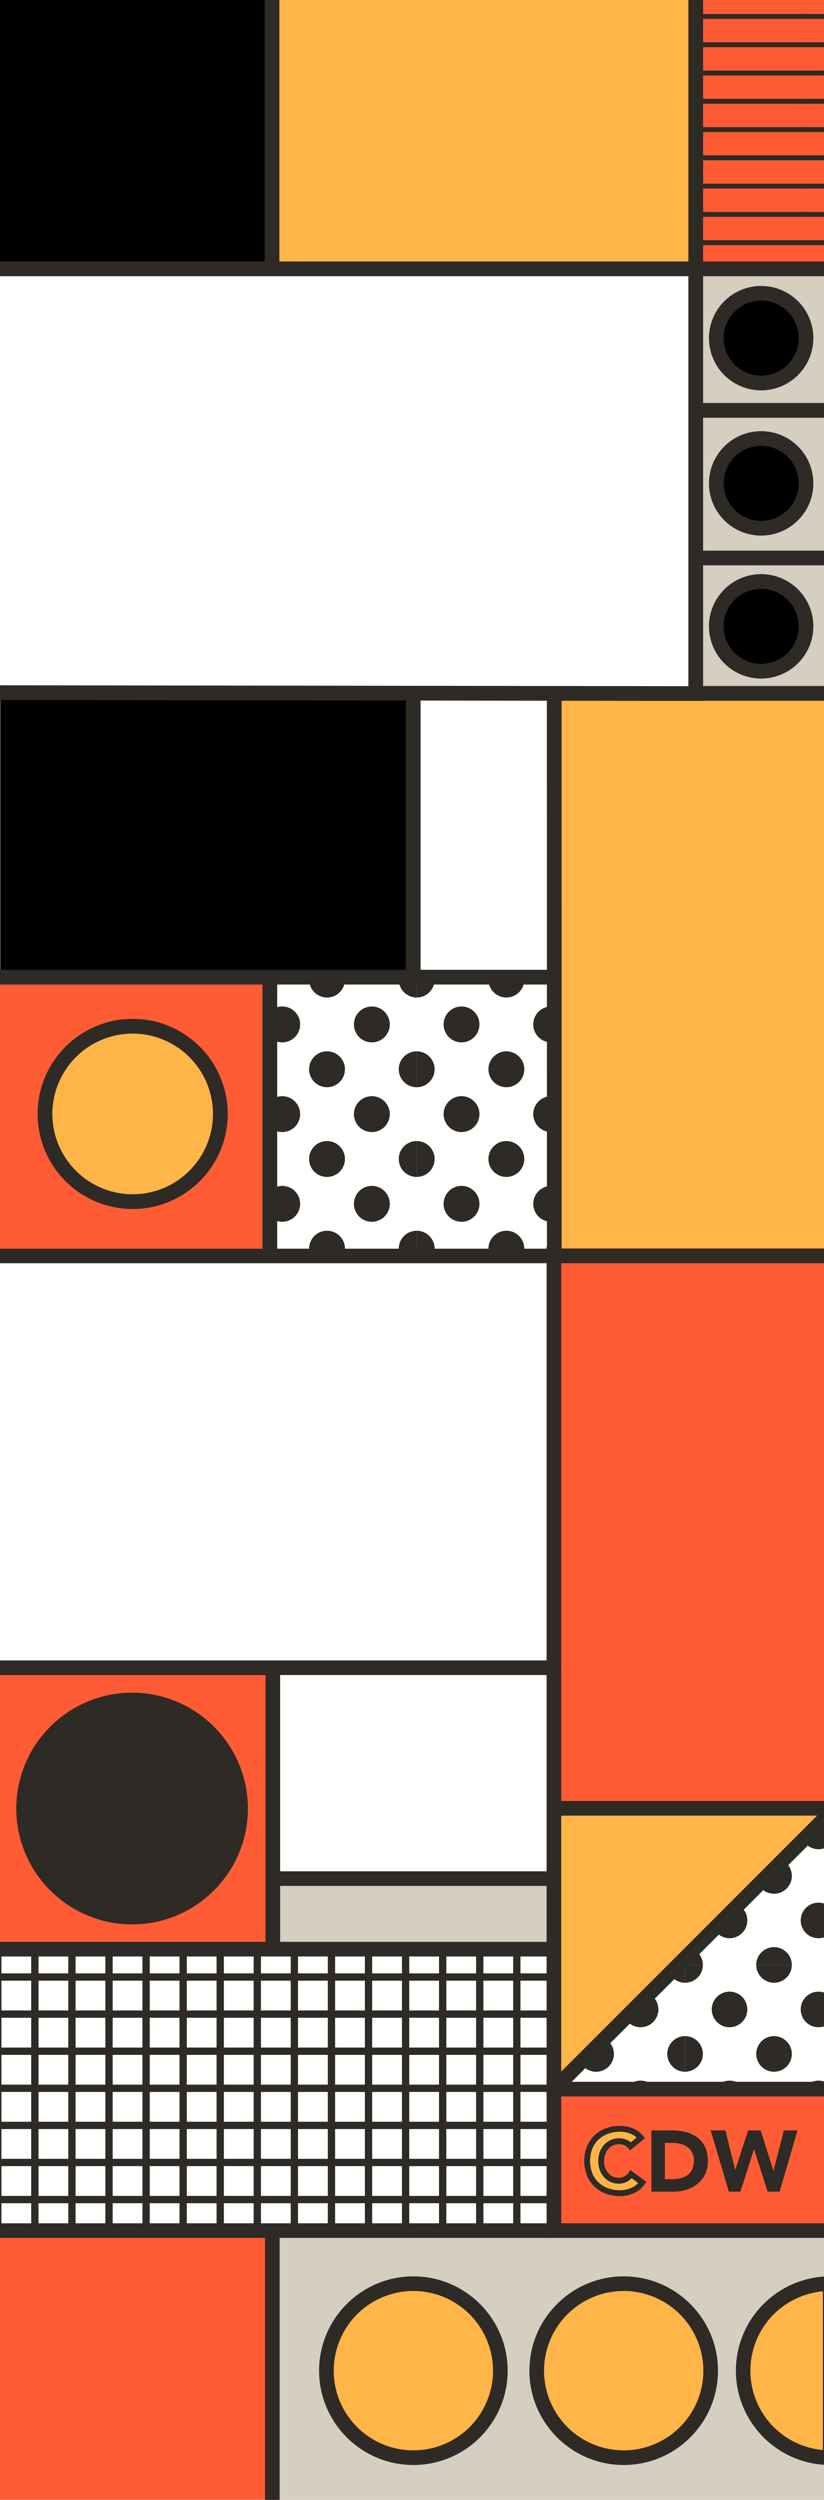 <svg id="7a12c148-3824-4db5-959d-606992ed67d4" data-name="Layer 1" xmlns="http://www.w3.org/2000/svg" xmlns:xlink="http://www.w3.org/1999/xlink" viewBox="0 0 1200 3639.16"><defs><style>.\38 2eb496f-14f8-4efe-9ca1-07c2d0b769f8{fill:none;}.\37 964dc54-77ad-4539-bf93-e321cf7a09b9{fill:#ffb547;}.\31 5223e74-fa88-401e-b317-ae8fcdf996e9{fill:$sage;}.\30 d751876-4201-4e48-b7de-285b3b790b7d{fill:#fff;}.\39 9e28764-74d1-43a3-81c7-a79842e80d3f{fill:#ff5b35;}.\32 8b59dc7-541a-46fb-bac2-d6cc2e890f13{fill:#d6cec0;}.a9d6747d-a474-4b3e-ae79-1d3e1781258d{clip-path:url(#eb39563c-7c60-4858-9388-b125deb5d891);}.bce96554-d331-4b1d-a64f-83517e2ba53f{clip-path:url(#a557c311-cecc-4845-86d7-efa0c31aada0);}.\30 442865d-26be-40dc-903e-fa04ff067af2{fill:#2e2a25;}.\35 b6a2b88-571a-40b3-bd7c-d735e1b21774{clip-path:url(#f3caca79-f1d3-4735-a67e-b8260b26e125);}.da03964a-5814-4991-834a-bacf8c104a25{clip-path:url(#4a5462ea-1d41-422c-ae7f-ead154a6c0c4);}.\35 da959a5-76f3-4c20-8862-4ed7604af5cf{clip-path:url(#242c09b8-669c-4cf1-abf4-8a085438696a);}.f643a083-7d4e-4441-a335-8858914bb138{clip-path:url(#3ad26491-f104-4552-8f42-f0c9b14f6fb2);}.\34 50b9453-9940-4cd2-af39-e9953ac96bc0{clip-path:url(#706308b0-386e-456c-86ff-2a75bfd17264);}.a238434f-0aff-4232-9a99-d2aa62ed6fa8{clip-path:url(#9b6da7a7-a3d0-4081-85b5-90d99103f566);}.\34 5bc4fe8-2c32-4974-9c6a-f95c67d7ef8f{clip-path:url(#00dac958-4b7e-4e38-aa49-65f328e586fe);}.\35 3cca818-d732-4175-864d-f264b150cdf1{clip-path:url(#c3bafe98-cd58-4a94-a032-524f951bb37a);}.ae6deebc-1aa1-4a01-9b19-9063aab231c9{clip-path:url(#686127bf-519b-4724-adf4-7c93d803bcfb);}.b0c73037-dc27-44f4-a39f-91b533c47380{clip-path:url(#cd03cb4f-8566-429a-9abb-2f4e4be0730b);}.\39 bc93f2a-c75c-49e1-b761-d288165b2e8a{clip-path:url(#b93c1082-1602-4e4e-b189-1bb9372b8bf3);}.ca468ddf-356a-4687-a462-4ab8d9d6fac5{clip-path:url(#f5bb88fd-25d8-491d-82d3-04ca75692df3);}.\36 8eb3c09-9ef1-4233-ac95-ed7bc013467b{clip-path:url(#d8c756c0-10e1-4207-bf29-f08d2d83da89);}.\31 8b75ac3-a47d-4658-b1e0-f2abea520778{clip-path:url(#1f38fed7-027a-495f-a1e2-fe43facd4237);}.\35 c0dc98c-7940-4266-9d14-c3716c9408d8{clip-path:url(#c5bf20d5-0830-45b0-8c7f-2ab2f2d17c8e);}</style><clipPath id="eb39563c-7c60-4858-9388-b125deb5d891"><rect class="82eb496f-14f8-4efe-9ca1-07c2d0b769f8" x="397.22" y="1424.03" width="405.63" height="395.1"/></clipPath><clipPath id="a557c311-cecc-4845-86d7-efa0c31aada0"><rect class="82eb496f-14f8-4efe-9ca1-07c2d0b769f8" x="606.83" y="1295.41" width="261.17" height="261.19"/></clipPath><clipPath id="f3caca79-f1d3-4735-a67e-b8260b26e125"><rect class="82eb496f-14f8-4efe-9ca1-07c2d0b769f8" x="606.83" y="1556.6" width="261.17" height="261.19"/></clipPath><clipPath id="4a5462ea-1d41-422c-ae7f-ead154a6c0c4"><rect class="82eb496f-14f8-4efe-9ca1-07c2d0b769f8" x="606.83" y="1817.78" width="261.17" height="261.19"/></clipPath><clipPath id="242c09b8-669c-4cf1-abf4-8a085438696a"><rect class="82eb496f-14f8-4efe-9ca1-07c2d0b769f8" x="345.66" y="1295.41" width="261.17" height="261.19"/></clipPath><clipPath id="3ad26491-f104-4552-8f42-f0c9b14f6fb2"><rect class="82eb496f-14f8-4efe-9ca1-07c2d0b769f8" x="345.66" y="1556.6" width="261.17" height="261.19"/></clipPath><clipPath id="706308b0-386e-456c-86ff-2a75bfd17264"><rect class="82eb496f-14f8-4efe-9ca1-07c2d0b769f8" x="345.66" y="1817.78" width="261.17" height="261.19"/></clipPath><clipPath id="9b6da7a7-a3d0-4081-85b5-90d99103f566"><rect class="82eb496f-14f8-4efe-9ca1-07c2d0b769f8" x="1016.08" y="-11.37" width="188.67" height="402.74"/></clipPath><clipPath id="00dac958-4b7e-4e38-aa49-65f328e586fe"><rect class="82eb496f-14f8-4efe-9ca1-07c2d0b769f8" x="1174.92" y="-161.23" width="411.58" height="411.58"/></clipPath><clipPath id="c3bafe98-cd58-4a94-a032-524f951bb37a"><rect class="82eb496f-14f8-4efe-9ca1-07c2d0b769f8" x="1174.92" y="250.35" width="411.58" height="411.58"/></clipPath><clipPath id="686127bf-519b-4724-adf4-7c93d803bcfb"><rect class="82eb496f-14f8-4efe-9ca1-07c2d0b769f8" x="763.34" y="-161.23" width="411.58" height="411.58"/></clipPath><clipPath id="cd03cb4f-8566-429a-9abb-2f4e4be0730b"><rect class="82eb496f-14f8-4efe-9ca1-07c2d0b769f8" x="763.34" y="250.35" width="411.58" height="411.58"/></clipPath><clipPath id="b93c1082-1602-4e4e-b189-1bb9372b8bf3"><polygon id="191105c9-832f-4dba-8c82-d3398c559ee1" data-name="SVGID" class="82eb496f-14f8-4efe-9ca1-07c2d0b769f8" points="1214.66 2632.47 1214.66 3041.22 805.91 3041.22 1214.66 2632.47"/></clipPath><clipPath id="f5bb88fd-25d8-491d-82d3-04ca75692df3"><rect id="36f048c5-6b7a-4adb-b6b4-8630c45cd390" data-name="SVGID" class="82eb496f-14f8-4efe-9ca1-07c2d0b769f8" x="997.66" y="2601.32" width="259.11" height="259.13"/></clipPath><clipPath id="d8c756c0-10e1-4207-bf29-f08d2d83da89"><rect id="a6190df5-0676-4bc6-8928-9838bf3b64ca" data-name="SVGID" class="82eb496f-14f8-4efe-9ca1-07c2d0b769f8" x="997.66" y="2860.45" width="259.11" height="259.13"/></clipPath><clipPath id="1f38fed7-027a-495f-a1e2-fe43facd4237"><rect id="68dcebd2-da87-4b31-8c27-96a3cb0a0f64" data-name="SVGID" class="82eb496f-14f8-4efe-9ca1-07c2d0b769f8" x="738.55" y="2601.32" width="259.11" height="259.13"/></clipPath><clipPath id="c5bf20d5-0830-45b0-8c7f-2ab2f2d17c8e"><rect id="b8681e57-22f8-445d-950a-175e2194d4ed" data-name="SVGID" class="82eb496f-14f8-4efe-9ca1-07c2d0b769f8" x="738.55" y="2860.45" width="259.11" height="259.13"/></clipPath></defs><title>hq-background</title><rect class="7964dc54-77ad-4539-bf93-e321cf7a09b9" x="812.21" y="1013.76" width="402.74" height="813.42"/><rect class="15223e74-fa88-401e-b317-ae8fcdf996e9" x="0.41" y="1013.76" width="600.6" height="406.71"/><rect class="0d751876-4201-4e48-b7de-285b3b790b7d" x="-7.2" y="390.41" width="1020.42" height="619.25"/><rect class="99e28764-74d1-43a3-81c7-a79842e80d3f" x="1016.08" y="-11.37" width="188.67" height="401.78"/><rect class="28b59dc7-541a-46fb-bac2-d6cc2e890f13" x="1016.08" y="392.45" width="203.15" height="616.95"/><rect class="99e28764-74d1-43a3-81c7-a79842e80d3f" x="-5.59" y="1422.49" width="398.53" height="398.53"/><rect class="15223e74-fa88-401e-b317-ae8fcdf996e9" x="-7.2" y="-4.68" width="405.63" height="395.1"/><g class="a9d6747d-a474-4b3e-ae79-1d3e1781258d"><g class="bce96554-d331-4b1d-a64f-83517e2ba53f"><path class="0442865d-26be-40dc-903e-fa04ff067af2" d="M868,1582.71a26.12,26.12,0,1,0-26.11-26.12A26.13,26.13,0,0,0,868,1582.71Z"/><path class="0442865d-26be-40dc-903e-fa04ff067af2" d="M737.42,1582.71a26.12,26.12,0,1,0-26.11-26.12A26.13,26.13,0,0,0,737.42,1582.71Z"/><path class="0442865d-26be-40dc-903e-fa04ff067af2" d="M868,1452.13A26.12,26.12,0,1,0,841.89,1426,26.13,26.13,0,0,0,868,1452.13Z"/><path class="0442865d-26be-40dc-903e-fa04ff067af2" d="M737.42,1452.13A26.12,26.12,0,1,0,711.31,1426,26.13,26.13,0,0,0,737.42,1452.13Z"/><path class="0442865d-26be-40dc-903e-fa04ff067af2" d="M672.12,1517.42A26.12,26.12,0,1,0,646,1491.3,26.13,26.13,0,0,0,672.12,1517.42Z"/><path class="0442865d-26be-40dc-903e-fa04ff067af2" d="M802.71,1517.42a26.12,26.12,0,1,0-26.13-26.12A26.12,26.12,0,0,0,802.71,1517.42Z"/><path class="0442865d-26be-40dc-903e-fa04ff067af2" d="M672.12,1386.83A26.12,26.12,0,1,0,646,1360.71,26.13,26.13,0,0,0,672.12,1386.83Z"/><path class="0442865d-26be-40dc-903e-fa04ff067af2" d="M802.71,1386.83a26.12,26.12,0,1,0-26.13-26.12A26.11,26.11,0,0,0,802.71,1386.83Z"/><path class="0442865d-26be-40dc-903e-fa04ff067af2" d="M606.82,1582.71a26.12,26.12,0,1,0-26.11-26.12A26.13,26.13,0,0,0,606.82,1582.71Z"/><path class="0442865d-26be-40dc-903e-fa04ff067af2" d="M606.82,1452.13A26.12,26.12,0,1,0,580.72,1426,26.13,26.13,0,0,0,606.82,1452.13Z"/><path class="0442865d-26be-40dc-903e-fa04ff067af2" d="M868,1321.53a26.12,26.12,0,1,0-26.11-26.12A26.13,26.13,0,0,0,868,1321.53Z"/><path class="0442865d-26be-40dc-903e-fa04ff067af2" d="M737.42,1321.53a26.12,26.12,0,1,0-26.11-26.12A26.13,26.13,0,0,0,737.42,1321.53Z"/><path class="0442865d-26be-40dc-903e-fa04ff067af2" d="M606.82,1321.53a26.12,26.12,0,1,0-26.11-26.12A26.13,26.13,0,0,0,606.82,1321.53Z"/></g><g class="5b6a2b88-571a-40b3-bd7c-d735e1b21774"><path class="0442865d-26be-40dc-903e-fa04ff067af2" d="M868,1843.9a26.12,26.12,0,1,0-26.11-26.12A26.13,26.13,0,0,0,868,1843.9Z"/><path class="0442865d-26be-40dc-903e-fa04ff067af2" d="M737.42,1843.9a26.12,26.12,0,1,0-26.11-26.12A26.13,26.13,0,0,0,737.42,1843.9Z"/><path class="0442865d-26be-40dc-903e-fa04ff067af2" d="M868,1713.32a26.12,26.12,0,1,0-26.11-26.13A26.13,26.13,0,0,0,868,1713.32Z"/><path class="0442865d-26be-40dc-903e-fa04ff067af2" d="M737.42,1713.32a26.12,26.12,0,1,0-26.11-26.13A26.13,26.13,0,0,0,737.42,1713.32Z"/><path class="0442865d-26be-40dc-903e-fa04ff067af2" d="M672.12,1778.6A26.12,26.12,0,1,0,646,1752.49,26.13,26.13,0,0,0,672.12,1778.6Z"/><path class="0442865d-26be-40dc-903e-fa04ff067af2" d="M802.71,1778.6a26.12,26.12,0,1,0-26.13-26.12A26.12,26.12,0,0,0,802.71,1778.6Z"/><path class="0442865d-26be-40dc-903e-fa04ff067af2" d="M672.12,1648A26.12,26.12,0,1,0,646,1621.89,26.13,26.13,0,0,0,672.12,1648Z"/><path class="0442865d-26be-40dc-903e-fa04ff067af2" d="M802.71,1648a26.12,26.12,0,1,0-26.13-26.12A26.11,26.11,0,0,0,802.71,1648Z"/><path class="0442865d-26be-40dc-903e-fa04ff067af2" d="M606.82,1843.9a26.12,26.12,0,1,0-26.11-26.12A26.13,26.13,0,0,0,606.82,1843.9Z"/><path class="0442865d-26be-40dc-903e-fa04ff067af2" d="M606.82,1713.32a26.12,26.12,0,1,0-26.11-26.13A26.13,26.13,0,0,0,606.82,1713.32Z"/><path class="0442865d-26be-40dc-903e-fa04ff067af2" d="M868,1582.71a26.12,26.12,0,1,0-26.11-26.12A26.13,26.13,0,0,0,868,1582.71Z"/><path class="0442865d-26be-40dc-903e-fa04ff067af2" d="M737.42,1582.71a26.12,26.12,0,1,0-26.11-26.12A26.13,26.13,0,0,0,737.42,1582.71Z"/><path class="0442865d-26be-40dc-903e-fa04ff067af2" d="M606.82,1582.71a26.12,26.12,0,1,0-26.11-26.12A26.13,26.13,0,0,0,606.82,1582.71Z"/></g><g class="da03964a-5814-4991-834a-bacf8c104a25"><path class="0442865d-26be-40dc-903e-fa04ff067af2" d="M868,2105.09A26.12,26.12,0,1,0,841.89,2079,26.13,26.13,0,0,0,868,2105.09Z"/><path class="0442865d-26be-40dc-903e-fa04ff067af2" d="M737.42,2105.09A26.12,26.12,0,1,0,711.31,2079,26.13,26.13,0,0,0,737.42,2105.09Z"/><path class="0442865d-26be-40dc-903e-fa04ff067af2" d="M868,1974.5a26.12,26.12,0,1,0-26.11-26.13A26.13,26.13,0,0,0,868,1974.5Z"/><path class="0442865d-26be-40dc-903e-fa04ff067af2" d="M737.42,1974.5a26.12,26.12,0,1,0-26.11-26.13A26.13,26.13,0,0,0,737.42,1974.5Z"/><path class="0442865d-26be-40dc-903e-fa04ff067af2" d="M672.12,2039.79A26.12,26.12,0,1,0,646,2013.67,26.13,26.13,0,0,0,672.12,2039.79Z"/><path class="0442865d-26be-40dc-903e-fa04ff067af2" d="M802.71,2039.79a26.12,26.12,0,1,0-26.13-26.12A26.12,26.12,0,0,0,802.71,2039.79Z"/><path class="0442865d-26be-40dc-903e-fa04ff067af2" d="M672.12,1909.2A26.12,26.12,0,1,0,646,1883.08,26.13,26.13,0,0,0,672.12,1909.2Z"/><path class="0442865d-26be-40dc-903e-fa04ff067af2" d="M802.71,1909.2a26.12,26.12,0,1,0-26.13-26.12A26.11,26.11,0,0,0,802.71,1909.2Z"/><path class="0442865d-26be-40dc-903e-fa04ff067af2" d="M606.82,2105.09A26.12,26.12,0,1,0,580.72,2079,26.13,26.13,0,0,0,606.82,2105.09Z"/><path class="0442865d-26be-40dc-903e-fa04ff067af2" d="M606.82,1974.5a26.12,26.12,0,1,0-26.11-26.13A26.13,26.13,0,0,0,606.82,1974.5Z"/><path class="0442865d-26be-40dc-903e-fa04ff067af2" d="M868,1843.9a26.12,26.12,0,1,0-26.11-26.12A26.13,26.13,0,0,0,868,1843.9Z"/><path class="0442865d-26be-40dc-903e-fa04ff067af2" d="M737.42,1843.9a26.12,26.12,0,1,0-26.11-26.12A26.13,26.13,0,0,0,737.42,1843.9Z"/><path class="0442865d-26be-40dc-903e-fa04ff067af2" d="M606.82,1843.9a26.12,26.12,0,1,0-26.11-26.12A26.13,26.13,0,0,0,606.82,1843.9Z"/></g><g class="5da959a5-76f3-4c20-8862-4ed7604af5cf"><path class="0442865d-26be-40dc-903e-fa04ff067af2" d="M606.82,1582.71a26.12,26.12,0,1,0-26.11-26.12A26.13,26.13,0,0,0,606.82,1582.71Z"/><path class="0442865d-26be-40dc-903e-fa04ff067af2" d="M476.24,1582.71a26.12,26.12,0,1,0-26.11-26.12A26.13,26.13,0,0,0,476.24,1582.71Z"/><path class="0442865d-26be-40dc-903e-fa04ff067af2" d="M606.82,1452.13A26.12,26.12,0,1,0,580.72,1426,26.13,26.13,0,0,0,606.82,1452.13Z"/><path class="0442865d-26be-40dc-903e-fa04ff067af2" d="M476.24,1452.13A26.12,26.12,0,1,0,450.14,1426,26.13,26.13,0,0,0,476.24,1452.13Z"/><path class="0442865d-26be-40dc-903e-fa04ff067af2" d="M411,1517.42a26.12,26.12,0,1,0-26.12-26.12A26.13,26.13,0,0,0,411,1517.42Z"/><path class="0442865d-26be-40dc-903e-fa04ff067af2" d="M541.54,1517.42a26.12,26.12,0,1,0-26.13-26.12A26.12,26.12,0,0,0,541.54,1517.42Z"/><path class="0442865d-26be-40dc-903e-fa04ff067af2" d="M411,1386.83a26.12,26.12,0,1,0-26.12-26.12A26.13,26.13,0,0,0,411,1386.83Z"/><path class="0442865d-26be-40dc-903e-fa04ff067af2" d="M541.54,1386.83a26.12,26.12,0,1,0-26.13-26.12A26.11,26.11,0,0,0,541.54,1386.83Z"/><path class="0442865d-26be-40dc-903e-fa04ff067af2" d="M345.65,1582.71a26.12,26.12,0,1,0-26.11-26.12A26.13,26.13,0,0,0,345.65,1582.71Z"/><path class="0442865d-26be-40dc-903e-fa04ff067af2" d="M345.65,1452.13A26.12,26.12,0,1,0,319.54,1426,26.13,26.13,0,0,0,345.65,1452.13Z"/><path class="0442865d-26be-40dc-903e-fa04ff067af2" d="M606.82,1321.53a26.12,26.12,0,1,0-26.11-26.12A26.13,26.13,0,0,0,606.82,1321.53Z"/><path class="0442865d-26be-40dc-903e-fa04ff067af2" d="M476.24,1321.53a26.12,26.12,0,1,0-26.11-26.12A26.13,26.13,0,0,0,476.24,1321.53Z"/><path class="0442865d-26be-40dc-903e-fa04ff067af2" d="M345.65,1321.53a26.12,26.12,0,1,0-26.11-26.12A26.13,26.13,0,0,0,345.65,1321.53Z"/></g><g class="f643a083-7d4e-4441-a335-8858914bb138"><path class="0442865d-26be-40dc-903e-fa04ff067af2" d="M606.82,1843.9a26.12,26.12,0,1,0-26.11-26.12A26.13,26.13,0,0,0,606.82,1843.9Z"/><path class="0442865d-26be-40dc-903e-fa04ff067af2" d="M476.24,1843.9a26.12,26.12,0,1,0-26.11-26.12A26.13,26.13,0,0,0,476.24,1843.9Z"/><path class="0442865d-26be-40dc-903e-fa04ff067af2" d="M606.82,1713.32a26.12,26.12,0,1,0-26.11-26.13A26.13,26.13,0,0,0,606.82,1713.32Z"/><path class="0442865d-26be-40dc-903e-fa04ff067af2" d="M476.24,1713.32a26.12,26.12,0,1,0-26.11-26.13A26.13,26.13,0,0,0,476.24,1713.32Z"/><path class="0442865d-26be-40dc-903e-fa04ff067af2" d="M411,1778.6a26.12,26.12,0,1,0-26.12-26.12A26.13,26.13,0,0,0,411,1778.6Z"/><path class="0442865d-26be-40dc-903e-fa04ff067af2" d="M541.54,1778.6a26.12,26.12,0,1,0-26.13-26.12A26.12,26.12,0,0,0,541.54,1778.6Z"/><path class="0442865d-26be-40dc-903e-fa04ff067af2" d="M411,1648a26.12,26.12,0,1,0-26.12-26.12A26.13,26.13,0,0,0,411,1648Z"/><path class="0442865d-26be-40dc-903e-fa04ff067af2" d="M541.54,1648a26.12,26.12,0,1,0-26.13-26.12A26.11,26.11,0,0,0,541.54,1648Z"/><path class="0442865d-26be-40dc-903e-fa04ff067af2" d="M345.65,1843.9a26.12,26.12,0,1,0-26.11-26.12A26.13,26.13,0,0,0,345.65,1843.9Z"/><path class="0442865d-26be-40dc-903e-fa04ff067af2" d="M345.65,1713.32a26.12,26.12,0,1,0-26.11-26.13A26.13,26.13,0,0,0,345.65,1713.32Z"/><path class="0442865d-26be-40dc-903e-fa04ff067af2" d="M606.82,1582.71a26.12,26.12,0,1,0-26.11-26.12A26.13,26.13,0,0,0,606.82,1582.71Z"/><path class="0442865d-26be-40dc-903e-fa04ff067af2" d="M476.24,1582.71a26.12,26.12,0,1,0-26.11-26.12A26.13,26.13,0,0,0,476.24,1582.71Z"/><path class="0442865d-26be-40dc-903e-fa04ff067af2" d="M345.65,1582.71a26.12,26.12,0,1,0-26.11-26.12A26.13,26.13,0,0,0,345.65,1582.71Z"/></g><g class="450b9453-9940-4cd2-af39-e9953ac96bc0"><path class="0442865d-26be-40dc-903e-fa04ff067af2" d="M606.82,2105.09A26.12,26.12,0,1,0,580.72,2079,26.13,26.13,0,0,0,606.82,2105.09Z"/><path class="0442865d-26be-40dc-903e-fa04ff067af2" d="M476.24,2105.09A26.12,26.12,0,1,0,450.14,2079,26.13,26.13,0,0,0,476.24,2105.09Z"/><path class="0442865d-26be-40dc-903e-fa04ff067af2" d="M606.82,1974.5a26.12,26.12,0,1,0-26.11-26.13A26.13,26.13,0,0,0,606.82,1974.5Z"/><path class="0442865d-26be-40dc-903e-fa04ff067af2" d="M476.24,1974.5a26.12,26.12,0,1,0-26.11-26.13A26.13,26.13,0,0,0,476.24,1974.5Z"/><path class="0442865d-26be-40dc-903e-fa04ff067af2" d="M411,2039.79a26.12,26.12,0,1,0-26.12-26.12A26.13,26.13,0,0,0,411,2039.79Z"/><path class="0442865d-26be-40dc-903e-fa04ff067af2" d="M541.54,2039.79a26.12,26.12,0,1,0-26.13-26.12A26.12,26.12,0,0,0,541.54,2039.79Z"/><path class="0442865d-26be-40dc-903e-fa04ff067af2" d="M411,1909.2a26.12,26.12,0,1,0-26.12-26.12A26.13,26.13,0,0,0,411,1909.2Z"/><path class="0442865d-26be-40dc-903e-fa04ff067af2" d="M541.54,1909.2a26.12,26.12,0,1,0-26.13-26.12A26.11,26.11,0,0,0,541.54,1909.2Z"/><path class="0442865d-26be-40dc-903e-fa04ff067af2" d="M345.65,2105.09A26.12,26.12,0,1,0,319.54,2079,26.13,26.13,0,0,0,345.65,2105.09Z"/><path class="0442865d-26be-40dc-903e-fa04ff067af2" d="M345.65,1974.5a26.12,26.12,0,1,0-26.11-26.13A26.13,26.13,0,0,0,345.65,1974.5Z"/><path class="0442865d-26be-40dc-903e-fa04ff067af2" d="M606.82,1843.9a26.12,26.12,0,1,0-26.11-26.12A26.13,26.13,0,0,0,606.82,1843.9Z"/><path class="0442865d-26be-40dc-903e-fa04ff067af2" d="M476.24,1843.9a26.12,26.12,0,1,0-26.11-26.12A26.13,26.13,0,0,0,476.24,1843.9Z"/><path class="0442865d-26be-40dc-903e-fa04ff067af2" d="M345.65,1843.9a26.12,26.12,0,1,0-26.11-26.12A26.13,26.13,0,0,0,345.65,1843.9Z"/></g></g><rect class="7964dc54-77ad-4539-bf93-e321cf7a09b9" x="396.11" y="-23.71" width="619.97" height="416.17"/><polygon class="0442865d-26be-40dc-903e-fa04ff067af2" points="612.51 1433.22 -17 1433.22 -17 1411.76 591.05 1411.76 591.05 1010.47 612.51 1010.47 612.51 1433.22"/><polygon class="0442865d-26be-40dc-903e-fa04ff067af2" points="1219.23 1838.94 796.49 1838.94 796.39 1012.98 817.85 1012.98 817.94 1817.48 1219.23 1817.48 1219.23 1838.94"/><rect class="0442865d-26be-40dc-903e-fa04ff067af2" x="601.78" y="1411.76" width="205.43" height="21.46"/><rect class="0442865d-26be-40dc-903e-fa04ff067af2" x="382.22" y="1424.74" width="21.46" height="408.61"/><rect class="0442865d-26be-40dc-903e-fa04ff067af2" x="-17" y="380.64" width="1236.03" height="21.46"/><rect class="0442865d-26be-40dc-903e-fa04ff067af2" x="1013.22" y="586.68" width="206.01" height="21.46"/><rect class="0442865d-26be-40dc-903e-fa04ff067af2" x="1013.22" y="801.56" width="206.01" height="21.46"/><rect class="0442865d-26be-40dc-903e-fa04ff067af2" x="1013.22" y="998.67" width="206.01" height="21.46"/><circle class="15223e74-fa88-401e-b317-ae8fcdf996e9" cx="1108.49" cy="911.76" r="65.31"/><path class="0442865d-26be-40dc-903e-fa04ff067af2" d="M1108.49,987.8a76,76,0,1,1,76-76A76.13,76.13,0,0,1,1108.49,987.8Zm0-130.62a54.58,54.58,0,1,0,54.58,54.58A54.64,54.64,0,0,0,1108.49,857.18Z"/><circle class="15223e74-fa88-401e-b317-ae8fcdf996e9" cx="1108.49" cy="703.64" r="65.31"/><path class="0442865d-26be-40dc-903e-fa04ff067af2" d="M1108.49,779.68a76,76,0,1,1,76-76A76.13,76.13,0,0,1,1108.49,779.68Zm0-130.62a54.58,54.58,0,1,0,54.58,54.58A54.64,54.64,0,0,0,1108.49,649.06Z"/><circle class="15223e74-fa88-401e-b317-ae8fcdf996e9" cx="1108.49" cy="492.23" r="65.31"/><path class="0442865d-26be-40dc-903e-fa04ff067af2" d="M1108.49,568.27a76,76,0,1,1,76-76A76.13,76.13,0,0,1,1108.49,568.27Zm0-130.62a54.58,54.58,0,1,0,54.58,54.58A54.64,54.64,0,0,0,1108.49,437.65Z"/><polygon class="0442865d-26be-40dc-903e-fa04ff067af2" points="1023.95 1020.4 -17.01 1019.03 -16.98 997.57 1002.49 998.92 1002.49 -11.37 1023.95 -11.37 1023.95 1020.4"/><rect class="0442865d-26be-40dc-903e-fa04ff067af2" x="385.38" y="-23.71" width="21.46" height="416.17"/><circle class="7964dc54-77ad-4539-bf93-e321cf7a09b9" cx="193.2" cy="1621.58" r="127.67"/><path class="0442865d-26be-40dc-903e-fa04ff067af2" d="M193.2,1760c-76.31,0-138.4-62.08-138.4-138.4s62.08-138.4,138.4-138.4,138.4,62.08,138.4,138.4S269.52,1760,193.2,1760Zm0-255.33a116.94,116.94,0,1,0,116.94,116.94A117.07,117.07,0,0,0,193.2,1504.64Z"/><g class="a238434f-0aff-4232-9a99-d2aa62ed6fa8"><g class="45bc4fe8-2c32-4974-9c6a-f95c67d7ef8f"><rect class="0442865d-26be-40dc-903e-fa04ff067af2" x="1173.49" y="226.19" width="414.43" height="7.15"/><rect class="0442865d-26be-40dc-903e-fa04ff067af2" x="1173.49" y="143.88" width="414.43" height="7.15"/><rect class="0442865d-26be-40dc-903e-fa04ff067af2" x="1173.49" y="61.56" width="414.43" height="7.15"/><rect class="0442865d-26be-40dc-903e-fa04ff067af2" x="1173.49" y="185.04" width="414.43" height="7.15"/><rect class="0442865d-26be-40dc-903e-fa04ff067af2" x="1173.49" y="102.72" width="414.43" height="7.15"/><rect class="0442865d-26be-40dc-903e-fa04ff067af2" x="1173.49" y="20.4" width="414.43" height="7.15"/><rect class="0442865d-26be-40dc-903e-fa04ff067af2" x="761.91" y="226.19" width="414.43" height="7.15"/><rect class="0442865d-26be-40dc-903e-fa04ff067af2" x="761.91" y="143.88" width="414.43" height="7.15"/><rect class="0442865d-26be-40dc-903e-fa04ff067af2" x="761.91" y="61.56" width="414.43" height="7.15"/><rect class="0442865d-26be-40dc-903e-fa04ff067af2" x="761.91" y="185.04" width="414.43" height="7.15"/><rect class="0442865d-26be-40dc-903e-fa04ff067af2" x="761.91" y="102.72" width="414.43" height="7.15"/><rect class="0442865d-26be-40dc-903e-fa04ff067af2" x="761.91" y="20.4" width="414.43" height="7.15"/></g><g class="53cca818-d732-4175-864d-f264b150cdf1"><rect class="0442865d-26be-40dc-903e-fa04ff067af2" x="1173.49" y="637.77" width="414.43" height="7.15"/><rect class="0442865d-26be-40dc-903e-fa04ff067af2" x="1173.49" y="555.45" width="414.43" height="7.15"/><rect class="0442865d-26be-40dc-903e-fa04ff067af2" x="1173.49" y="473.14" width="414.43" height="7.15"/><rect class="0442865d-26be-40dc-903e-fa04ff067af2" x="1173.49" y="390.82" width="414.43" height="7.15"/><rect class="0442865d-26be-40dc-903e-fa04ff067af2" x="1173.49" y="308.51" width="414.43" height="7.15"/><rect class="0442865d-26be-40dc-903e-fa04ff067af2" x="1173.49" y="596.61" width="414.43" height="7.15"/><rect class="0442865d-26be-40dc-903e-fa04ff067af2" x="1173.49" y="514.29" width="414.43" height="7.15"/><rect class="0442865d-26be-40dc-903e-fa04ff067af2" x="1173.49" y="431.98" width="414.43" height="7.15"/><rect class="0442865d-26be-40dc-903e-fa04ff067af2" x="1173.49" y="349.67" width="414.43" height="7.15"/><rect class="0442865d-26be-40dc-903e-fa04ff067af2" x="1173.49" y="267.35" width="414.43" height="7.15"/><rect class="0442865d-26be-40dc-903e-fa04ff067af2" x="761.91" y="637.77" width="414.43" height="7.15"/><rect class="0442865d-26be-40dc-903e-fa04ff067af2" x="761.91" y="555.45" width="414.43" height="7.15"/><rect class="0442865d-26be-40dc-903e-fa04ff067af2" x="761.91" y="473.14" width="414.43" height="7.15"/><rect class="0442865d-26be-40dc-903e-fa04ff067af2" x="761.91" y="390.82" width="414.43" height="7.15"/><rect class="0442865d-26be-40dc-903e-fa04ff067af2" x="761.91" y="308.51" width="414.43" height="7.15"/><rect class="0442865d-26be-40dc-903e-fa04ff067af2" x="761.91" y="596.61" width="414.43" height="7.15"/><rect class="0442865d-26be-40dc-903e-fa04ff067af2" x="761.91" y="514.29" width="414.43" height="7.15"/><rect class="0442865d-26be-40dc-903e-fa04ff067af2" x="761.91" y="431.98" width="414.43" height="7.15"/><rect class="0442865d-26be-40dc-903e-fa04ff067af2" x="761.91" y="349.67" width="414.43" height="7.15"/><rect class="0442865d-26be-40dc-903e-fa04ff067af2" x="761.91" y="267.35" width="414.43" height="7.15"/></g><g class="ae6deebc-1aa1-4a01-9b19-9063aab231c9"><rect class="0442865d-26be-40dc-903e-fa04ff067af2" x="1173.49" y="226.19" width="414.43" height="7.15"/><rect class="0442865d-26be-40dc-903e-fa04ff067af2" x="1173.49" y="143.88" width="414.43" height="7.15"/><rect class="0442865d-26be-40dc-903e-fa04ff067af2" x="1173.49" y="61.56" width="414.43" height="7.15"/><rect class="0442865d-26be-40dc-903e-fa04ff067af2" x="1173.49" y="185.04" width="414.43" height="7.15"/><rect class="0442865d-26be-40dc-903e-fa04ff067af2" x="1173.49" y="102.72" width="414.43" height="7.15"/><rect class="0442865d-26be-40dc-903e-fa04ff067af2" x="1173.49" y="20.4" width="414.43" height="7.15"/><rect class="0442865d-26be-40dc-903e-fa04ff067af2" x="761.91" y="226.19" width="414.43" height="7.15"/><rect class="0442865d-26be-40dc-903e-fa04ff067af2" x="761.91" y="143.88" width="414.43" height="7.15"/><rect class="0442865d-26be-40dc-903e-fa04ff067af2" x="761.91" y="61.56" width="414.43" height="7.15"/><rect class="0442865d-26be-40dc-903e-fa04ff067af2" x="761.91" y="185.04" width="414.43" height="7.15"/><rect class="0442865d-26be-40dc-903e-fa04ff067af2" x="761.91" y="102.72" width="414.43" height="7.15"/><rect class="0442865d-26be-40dc-903e-fa04ff067af2" x="761.91" y="20.4" width="414.43" height="7.15"/><rect class="0442865d-26be-40dc-903e-fa04ff067af2" x="350.34" y="226.19" width="414.43" height="7.15"/><rect class="0442865d-26be-40dc-903e-fa04ff067af2" x="350.34" y="143.88" width="414.43" height="7.15"/><rect class="0442865d-26be-40dc-903e-fa04ff067af2" x="350.34" y="61.56" width="414.43" height="7.15"/><rect class="0442865d-26be-40dc-903e-fa04ff067af2" x="350.34" y="185.04" width="414.43" height="7.15"/><rect class="0442865d-26be-40dc-903e-fa04ff067af2" x="350.34" y="102.72" width="414.43" height="7.15"/><rect class="0442865d-26be-40dc-903e-fa04ff067af2" x="350.34" y="20.4" width="414.43" height="7.15"/></g><g class="b0c73037-dc27-44f4-a39f-91b533c47380"><rect class="0442865d-26be-40dc-903e-fa04ff067af2" x="1173.49" y="637.77" width="414.43" height="7.15"/><rect class="0442865d-26be-40dc-903e-fa04ff067af2" x="1173.49" y="555.45" width="414.43" height="7.15"/><rect class="0442865d-26be-40dc-903e-fa04ff067af2" x="1173.49" y="473.14" width="414.43" height="7.15"/><rect class="0442865d-26be-40dc-903e-fa04ff067af2" x="1173.49" y="390.82" width="414.43" height="7.15"/><rect class="0442865d-26be-40dc-903e-fa04ff067af2" x="1173.49" y="308.51" width="414.43" height="7.15"/><rect class="0442865d-26be-40dc-903e-fa04ff067af2" x="1173.49" y="596.61" width="414.43" height="7.15"/><rect class="0442865d-26be-40dc-903e-fa04ff067af2" x="1173.49" y="514.29" width="414.43" height="7.15"/><rect class="0442865d-26be-40dc-903e-fa04ff067af2" x="1173.49" y="431.98" width="414.43" height="7.15"/><rect class="0442865d-26be-40dc-903e-fa04ff067af2" x="1173.49" y="349.67" width="414.43" height="7.15"/><rect class="0442865d-26be-40dc-903e-fa04ff067af2" x="1173.49" y="267.35" width="414.43" height="7.15"/><rect class="0442865d-26be-40dc-903e-fa04ff067af2" x="761.91" y="637.77" width="414.43" height="7.15"/><rect class="0442865d-26be-40dc-903e-fa04ff067af2" x="761.91" y="555.45" width="414.43" height="7.15"/><rect class="0442865d-26be-40dc-903e-fa04ff067af2" x="761.91" y="473.14" width="414.43" height="7.15"/><rect class="0442865d-26be-40dc-903e-fa04ff067af2" x="761.91" y="390.82" width="414.43" height="7.15"/><rect class="0442865d-26be-40dc-903e-fa04ff067af2" x="761.91" y="308.51" width="414.43" height="7.15"/><rect class="0442865d-26be-40dc-903e-fa04ff067af2" x="761.91" y="596.61" width="414.43" height="7.15"/><rect class="0442865d-26be-40dc-903e-fa04ff067af2" x="761.91" y="514.29" width="414.43" height="7.15"/><rect class="0442865d-26be-40dc-903e-fa04ff067af2" x="761.91" y="431.98" width="414.43" height="7.15"/><rect class="0442865d-26be-40dc-903e-fa04ff067af2" x="761.91" y="349.67" width="414.43" height="7.15"/><rect class="0442865d-26be-40dc-903e-fa04ff067af2" x="761.91" y="267.35" width="414.43" height="7.15"/><rect class="0442865d-26be-40dc-903e-fa04ff067af2" x="350.34" y="637.77" width="414.43" height="7.15"/><rect class="0442865d-26be-40dc-903e-fa04ff067af2" x="350.34" y="555.45" width="414.43" height="7.15"/><rect class="0442865d-26be-40dc-903e-fa04ff067af2" x="350.34" y="473.14" width="414.43" height="7.15"/><rect class="0442865d-26be-40dc-903e-fa04ff067af2" x="350.34" y="390.82" width="414.43" height="7.15"/><rect class="0442865d-26be-40dc-903e-fa04ff067af2" x="350.34" y="308.51" width="414.43" height="7.15"/><rect class="0442865d-26be-40dc-903e-fa04ff067af2" x="350.34" y="596.61" width="414.43" height="7.15"/><rect class="0442865d-26be-40dc-903e-fa04ff067af2" x="350.34" y="514.29" width="414.43" height="7.15"/><rect class="0442865d-26be-40dc-903e-fa04ff067af2" x="350.34" y="431.98" width="414.43" height="7.15"/><rect class="0442865d-26be-40dc-903e-fa04ff067af2" x="350.34" y="349.67" width="414.43" height="7.15"/><rect class="0442865d-26be-40dc-903e-fa04ff067af2" x="350.34" y="267.35" width="414.43" height="7.15"/></g></g><rect class="99e28764-74d1-43a3-81c7-a79842e80d3f" x="806.79" y="3040.03" width="402.26" height="207.15"/><rect class="99e28764-74d1-43a3-81c7-a79842e80d3f" x="814.06" y="1824.67" width="400.6" height="805.01"/><rect class="28b59dc7-541a-46fb-bac2-d6cc2e890f13" x="396.59" y="3247.18" width="812.41" height="391.98"/><rect class="28b59dc7-541a-46fb-bac2-d6cc2e890f13" x="397.33" y="2734.8" width="408.58" height="102.7"/><rect class="99e28764-74d1-43a3-81c7-a79842e80d3f" x="-7.42" y="3255.11" width="409.13" height="391.98"/><rect class="99e28764-74d1-43a3-81c7-a79842e80d3f" x="-3.22" y="2427.81" width="400.36" height="409.03"/><g class="9bc93f2a-c75c-49e1-b761-d288165b2e8a"><g class="ca468ddf-356a-4687-a462-4ab8d9d6fac5"><path class="0442865d-26be-40dc-903e-fa04ff067af2" d="M1127.22,2886.36a25.91,25.91,0,1,0-25.9-25.91A25.93,25.93,0,0,0,1127.22,2886.36Z"/><path class="0442865d-26be-40dc-903e-fa04ff067af2" d="M1127.22,2756.81a25.92,25.92,0,1,0-25.9-25.92A25.93,25.93,0,0,0,1127.22,2756.81Z"/><path class="0442865d-26be-40dc-903e-fa04ff067af2" d="M1062.44,2821.58a25.91,25.91,0,1,0-25.91-25.91A25.93,25.93,0,0,0,1062.44,2821.58Z"/><path class="0442865d-26be-40dc-903e-fa04ff067af2" d="M1192,2821.58a25.91,25.91,0,1,0-25.92-25.91A25.91,25.91,0,0,0,1192,2821.58Z"/><path class="0442865d-26be-40dc-903e-fa04ff067af2" d="M1062.44,2692a25.91,25.91,0,1,0-25.91-25.91A25.92,25.92,0,0,0,1062.44,2692Z"/><path class="0442865d-26be-40dc-903e-fa04ff067af2" d="M1192,2692a25.91,25.91,0,1,0-25.92-25.91A25.91,25.91,0,0,0,1192,2692Z"/><path class="0442865d-26be-40dc-903e-fa04ff067af2" d="M997.66,2886.36a25.91,25.91,0,1,0-25.9-25.91A25.93,25.93,0,0,0,997.66,2886.36Z"/><path class="0442865d-26be-40dc-903e-fa04ff067af2" d="M997.66,2756.81a25.92,25.92,0,1,0-25.9-25.92A25.93,25.93,0,0,0,997.66,2756.81Z"/><path class="0442865d-26be-40dc-903e-fa04ff067af2" d="M1127.22,2627.24a25.91,25.91,0,1,0-25.9-25.91A25.92,25.92,0,0,0,1127.22,2627.24Z"/><path class="0442865d-26be-40dc-903e-fa04ff067af2" d="M997.66,2627.24a25.91,25.91,0,1,0-25.9-25.91A25.93,25.93,0,0,0,997.66,2627.24Z"/></g><g class="68eb3c09-9ef1-4233-ac95-ed7bc013467b"><path class="0442865d-26be-40dc-903e-fa04ff067af2" d="M1127.22,3145.49a25.91,25.91,0,1,0-25.9-25.91A25.93,25.93,0,0,0,1127.22,3145.49Z"/><path class="0442865d-26be-40dc-903e-fa04ff067af2" d="M1127.22,3015.93a25.92,25.92,0,1,0-25.9-25.92A25.93,25.93,0,0,0,1127.22,3015.93Z"/><path class="0442865d-26be-40dc-903e-fa04ff067af2" d="M1062.44,3080.7a25.91,25.91,0,1,0-25.91-25.91A25.93,25.93,0,0,0,1062.44,3080.7Z"/><path class="0442865d-26be-40dc-903e-fa04ff067af2" d="M1192,3080.7a25.91,25.91,0,1,0-25.92-25.91A25.91,25.91,0,0,0,1192,3080.7Z"/><path class="0442865d-26be-40dc-903e-fa04ff067af2" d="M1062.44,2951.14a25.91,25.91,0,1,0-25.91-25.91A25.92,25.92,0,0,0,1062.44,2951.14Z"/><path class="0442865d-26be-40dc-903e-fa04ff067af2" d="M1192,2951.14a25.91,25.91,0,1,0-25.92-25.91A25.91,25.91,0,0,0,1192,2951.14Z"/><path class="0442865d-26be-40dc-903e-fa04ff067af2" d="M997.66,3145.49a25.91,25.91,0,1,0-25.9-25.91A25.93,25.93,0,0,0,997.66,3145.49Z"/><path class="0442865d-26be-40dc-903e-fa04ff067af2" d="M997.66,3015.93a25.92,25.92,0,1,0-25.9-25.92A25.93,25.93,0,0,0,997.66,3015.93Z"/><path class="0442865d-26be-40dc-903e-fa04ff067af2" d="M1127.22,2886.36a25.91,25.91,0,1,0-25.9-25.91A25.92,25.92,0,0,0,1127.22,2886.36Z"/><path class="0442865d-26be-40dc-903e-fa04ff067af2" d="M997.66,2886.36a25.91,25.91,0,1,0-25.9-25.91A25.93,25.93,0,0,0,997.66,2886.36Z"/></g><g class="18b75ac3-a47d-4658-b1e0-f2abea520778"><path class="0442865d-26be-40dc-903e-fa04ff067af2" d="M997.65,2886.36a25.91,25.91,0,1,0-25.9-25.91A25.93,25.93,0,0,0,997.65,2886.36Z"/><path class="0442865d-26be-40dc-903e-fa04ff067af2" d="M868.11,2886.36a25.91,25.91,0,1,0-25.9-25.91A25.93,25.93,0,0,0,868.11,2886.36Z"/><path class="0442865d-26be-40dc-903e-fa04ff067af2" d="M997.65,2756.81a25.92,25.92,0,1,0-25.9-25.92A25.93,25.93,0,0,0,997.65,2756.81Z"/><path class="0442865d-26be-40dc-903e-fa04ff067af2" d="M868.11,2756.81a25.92,25.92,0,1,0-25.9-25.92A25.93,25.93,0,0,0,868.11,2756.81Z"/><path class="0442865d-26be-40dc-903e-fa04ff067af2" d="M803.33,2821.58a25.91,25.91,0,1,0-25.91-25.91A25.93,25.93,0,0,0,803.33,2821.58Z"/><path class="0442865d-26be-40dc-903e-fa04ff067af2" d="M932.88,2821.58A25.91,25.91,0,1,0,907,2795.67,25.91,25.91,0,0,0,932.88,2821.58Z"/><path class="0442865d-26be-40dc-903e-fa04ff067af2" d="M803.33,2692a25.91,25.91,0,1,0-25.91-25.91A25.92,25.92,0,0,0,803.33,2692Z"/><path class="0442865d-26be-40dc-903e-fa04ff067af2" d="M932.88,2692A25.91,25.91,0,1,0,907,2666.11,25.91,25.91,0,0,0,932.88,2692Z"/><path class="0442865d-26be-40dc-903e-fa04ff067af2" d="M738.54,2886.36a25.91,25.91,0,1,0-25.9-25.91A25.93,25.93,0,0,0,738.54,2886.36Z"/><path class="0442865d-26be-40dc-903e-fa04ff067af2" d="M738.54,2756.81a25.92,25.92,0,1,0-25.9-25.92A25.93,25.93,0,0,0,738.54,2756.81Z"/><path class="0442865d-26be-40dc-903e-fa04ff067af2" d="M997.65,2627.24a25.91,25.91,0,1,0-25.9-25.91A25.93,25.93,0,0,0,997.65,2627.24Z"/><path class="0442865d-26be-40dc-903e-fa04ff067af2" d="M868.11,2627.24a25.91,25.91,0,1,0-25.9-25.91A25.92,25.92,0,0,0,868.11,2627.24Z"/><path class="0442865d-26be-40dc-903e-fa04ff067af2" d="M738.54,2627.24a25.91,25.91,0,1,0-25.9-25.91A25.93,25.93,0,0,0,738.54,2627.24Z"/></g><g class="5c0dc98c-7940-4266-9d14-c3716c9408d8"><path class="0442865d-26be-40dc-903e-fa04ff067af2" d="M997.65,3145.49a25.91,25.91,0,1,0-25.9-25.91A25.93,25.93,0,0,0,997.65,3145.49Z"/><path class="0442865d-26be-40dc-903e-fa04ff067af2" d="M868.11,3145.49a25.91,25.91,0,1,0-25.9-25.91A25.93,25.93,0,0,0,868.11,3145.49Z"/><path class="0442865d-26be-40dc-903e-fa04ff067af2" d="M997.65,3015.93a25.92,25.92,0,1,0-25.9-25.92A25.93,25.93,0,0,0,997.65,3015.93Z"/><path class="0442865d-26be-40dc-903e-fa04ff067af2" d="M868.11,3015.93A25.92,25.92,0,1,0,842.2,2990,25.93,25.93,0,0,0,868.11,3015.93Z"/><path class="0442865d-26be-40dc-903e-fa04ff067af2" d="M803.33,3080.7a25.91,25.91,0,1,0-25.91-25.91A25.93,25.93,0,0,0,803.33,3080.7Z"/><path class="0442865d-26be-40dc-903e-fa04ff067af2" d="M932.88,3080.7A25.91,25.91,0,1,0,907,3054.79,25.91,25.91,0,0,0,932.88,3080.7Z"/><path class="0442865d-26be-40dc-903e-fa04ff067af2" d="M803.33,2951.14a25.91,25.91,0,1,0-25.91-25.91A25.92,25.92,0,0,0,803.33,2951.14Z"/><path class="0442865d-26be-40dc-903e-fa04ff067af2" d="M932.88,2951.14A25.91,25.91,0,1,0,907,2925.23,25.91,25.91,0,0,0,932.88,2951.14Z"/><path class="0442865d-26be-40dc-903e-fa04ff067af2" d="M738.54,3145.49a25.91,25.91,0,1,0-25.9-25.91A25.93,25.93,0,0,0,738.54,3145.49Z"/><path class="0442865d-26be-40dc-903e-fa04ff067af2" d="M738.54,3015.93a25.92,25.92,0,1,0-25.9-25.92A25.93,25.93,0,0,0,738.54,3015.93Z"/><path class="0442865d-26be-40dc-903e-fa04ff067af2" d="M997.65,2886.36a25.91,25.91,0,1,0-25.9-25.91A25.93,25.93,0,0,0,997.65,2886.36Z"/><path class="0442865d-26be-40dc-903e-fa04ff067af2" d="M868.11,2886.36a25.91,25.91,0,1,0-25.9-25.91A25.92,25.92,0,0,0,868.11,2886.36Z"/><path class="0442865d-26be-40dc-903e-fa04ff067af2" d="M738.54,2886.36a25.91,25.91,0,1,0-25.9-25.91A25.93,25.93,0,0,0,738.54,2886.36Z"/></g></g><polygon class="7964dc54-77ad-4539-bf93-e321cf7a09b9" points="805.91 3041.22 805.91 2632.47 1214.66 2632.47 805.91 3041.22"/><polygon class="0442865d-26be-40dc-903e-fa04ff067af2" points="817.29 2438.45 -3.22 2438.45 -3.22 2417.16 796 2417.16 796 1814.97 817.29 1814.97 817.29 2438.45"/><polygon class="0442865d-26be-40dc-903e-fa04ff067af2" points="1209.05 3257.82 796 3257.82 796 2427.81 817.29 2427.81 817.29 3236.53 1209.05 3236.53 1209.05 3257.82"/><rect class="0442865d-26be-40dc-903e-fa04ff067af2" x="386.68" y="2427.81" width="21.29" height="409.69"/><rect class="0442865d-26be-40dc-903e-fa04ff067af2" x="-10.85" y="2826.85" width="816.76" height="21.29"/><rect class="0442865d-26be-40dc-903e-fa04ff067af2" x="-10.85" y="3236.54" width="816.76" height="21.29"/><rect class="0442865d-26be-40dc-903e-fa04ff067af2" x="397.33" y="2724.15" width="408.58" height="21.29"/><rect class="0442865d-26be-40dc-903e-fa04ff067af2" x="385.95" y="3247.18" width="21.29" height="400.01"/><circle class="0442865d-26be-40dc-903e-fa04ff067af2" cx="192.37" cy="2632.76" r="158.01"/><path class="0442865d-26be-40dc-903e-fa04ff067af2" d="M192.37,2801.41c-93,0-168.65-75.66-168.65-168.65s75.66-168.65,168.65-168.65S361,2539.77,361,2632.76,285.37,2801.41,192.37,2801.41Zm0-316C111.12,2485.4,45,2551.51,45,2632.76s66.11,147.36,147.36,147.36S339.73,2714,339.73,2632.76,273.63,2485.4,192.37,2485.4Z"/><rect class="0442865d-26be-40dc-903e-fa04ff067af2" x="805.91" y="2621.82" width="403.14" height="21.29"/><rect class="0442865d-26be-40dc-903e-fa04ff067af2" x="805.91" y="3030.57" width="403.14" height="21.29"/><rect class="0442865d-26be-40dc-903e-fa04ff067af2" x="722.31" y="2828.07" width="574.09" height="21.29" transform="translate(-1711.64 1545.16) rotate(-45)"/><circle class="7964dc54-77ad-4539-bf93-e321cf7a09b9" cx="601.99" cy="3451.1" r="126.66"/><path class="0442865d-26be-40dc-903e-fa04ff067af2" d="M602,3588.41c-75.71,0-137.3-61.59-137.3-137.3s61.59-137.3,137.3-137.3,137.3,61.59,137.3,137.3S677.7,3588.41,602,3588.41Zm0-253.32a116,116,0,1,0,116,116A116.15,116.15,0,0,0,602,3335.09Z"/><circle class="7964dc54-77ad-4539-bf93-e321cf7a09b9" cx="908.28" cy="3451.1" r="126.66"/><path class="0442865d-26be-40dc-903e-fa04ff067af2" d="M908.28,3588.41c-75.71,0-137.3-61.59-137.3-137.3s61.59-137.3,137.3-137.3,137.3,61.59,137.3,137.3S984,3588.41,908.28,3588.41Zm0-253.32a116,116,0,1,0,116,116A116.15,116.15,0,0,0,908.28,3335.09Z"/><path class="7964dc54-77ad-4539-bf93-e321cf7a09b9" d="M1209,3577.76a126.66,126.66,0,0,1,0-253.32v253.32Z"/><path class="0442865d-26be-40dc-903e-fa04ff067af2" d="M1219.64,3588.41H1209c-75.71,0-137.3-61.59-137.3-137.3s61.59-137.3,137.3-137.3h10.64v274.61Zm-21.29-252.83a116,116,0,0,0,0,231.06V3335.57Z"/><rect class="0442865d-26be-40dc-903e-fa04ff067af2" x="-8.55" y="2837.49" width="10.64" height="409.69"/><rect class="0442865d-26be-40dc-903e-fa04ff067af2" x="45.44" y="2837.49" width="10.64" height="409.69"/><rect class="0442865d-26be-40dc-903e-fa04ff067af2" x="99.44" y="2837.49" width="10.64" height="409.69"/><rect class="0442865d-26be-40dc-903e-fa04ff067af2" x="153.43" y="2837.49" width="10.64" height="409.69"/><rect class="0442865d-26be-40dc-903e-fa04ff067af2" x="207.42" y="2837.49" width="10.64" height="409.69"/><rect class="0442865d-26be-40dc-903e-fa04ff067af2" x="261.41" y="2837.49" width="10.64" height="409.69"/><rect class="0442865d-26be-40dc-903e-fa04ff067af2" x="315.4" y="2837.49" width="10.64" height="409.69"/><rect class="0442865d-26be-40dc-903e-fa04ff067af2" x="369.39" y="2837.49" width="10.64" height="409.69"/><rect class="0442865d-26be-40dc-903e-fa04ff067af2" x="423.38" y="2837.49" width="10.64" height="409.69"/><rect class="0442865d-26be-40dc-903e-fa04ff067af2" x="477.38" y="2837.49" width="10.64" height="409.69"/><rect class="0442865d-26be-40dc-903e-fa04ff067af2" x="531.37" y="2837.49" width="10.64" height="409.69"/><rect class="0442865d-26be-40dc-903e-fa04ff067af2" x="585.36" y="2837.49" width="10.64" height="409.69"/><rect class="0442865d-26be-40dc-903e-fa04ff067af2" x="639.35" y="2837.49" width="10.64" height="409.69"/><rect class="0442865d-26be-40dc-903e-fa04ff067af2" x="693.34" y="2837.49" width="10.64" height="409.69"/><rect class="0442865d-26be-40dc-903e-fa04ff067af2" x="747.33" y="2837.49" width="10.64" height="409.69"/><rect class="0442865d-26be-40dc-903e-fa04ff067af2" x="801.32" y="2837.49" width="10.64" height="409.69"/><rect class="0442865d-26be-40dc-903e-fa04ff067af2" x="-3.37" y="2872.73" width="810.16" height="10.64"/><rect class="0442865d-26be-40dc-903e-fa04ff067af2" x="-3.37" y="2926.72" width="810.16" height="10.64"/><rect class="0442865d-26be-40dc-903e-fa04ff067af2" x="-3.37" y="2980.72" width="810.16" height="10.64"/><rect class="0442865d-26be-40dc-903e-fa04ff067af2" x="-3.37" y="3034.71" width="810.16" height="10.64"/><rect class="0442865d-26be-40dc-903e-fa04ff067af2" x="-3.37" y="3088.7" width="810.16" height="10.64"/><rect class="0442865d-26be-40dc-903e-fa04ff067af2" x="-3.37" y="3142.69" width="810.16" height="10.64"/><rect class="0442865d-26be-40dc-903e-fa04ff067af2" x="-3.37" y="3196.68" width="810.16" height="10.64"/><path class="7964dc54-77ad-4539-bf93-e321cf7a09b9" d="M918.16,3124.48a19.3,19.3,0,0,0-7.12-5.42,23.69,23.69,0,0,0-9.76-1.89,24.43,24.43,0,0,0-18.46,8.13,27.87,27.87,0,0,0-5.42,9.13,34.82,34.82,0,0,0,0,23,28.63,28.63,0,0,0,5.35,9.07,24.23,24.23,0,0,0,8,6,23.11,23.11,0,0,0,9.89,2.14,22.15,22.15,0,0,0,10.71-2.52A21.32,21.32,0,0,0,919,3165l16.38,12.22A34.11,34.11,0,0,1,921.06,3189a44.45,44.45,0,0,1-17.89,3.78,55,55,0,0,1-19.28-3.28,44.09,44.09,0,0,1-15.24-9.39,42.55,42.55,0,0,1-10-14.8,54.22,54.22,0,0,1,0-38.8,42.57,42.57,0,0,1,10-14.8,44.15,44.15,0,0,1,15.24-9.39,55,55,0,0,1,19.28-3.28,47.36,47.36,0,0,1,7.87.69,42.62,42.62,0,0,1,8.06,2.2,36,36,0,0,1,7.62,4,30.42,30.42,0,0,1,6.55,6.17Z"/><path class="0442865d-26be-40dc-903e-fa04ff067af2" d="M903.17,3197a59.45,59.45,0,0,1-20.76-3.54,48.51,48.51,0,0,1-16.69-10.29,47,47,0,0,1-11-16.26,58.46,58.46,0,0,1,0-42.06,47,47,0,0,1,11-16.26,48.57,48.57,0,0,1,16.69-10.29,59.44,59.44,0,0,1,20.76-3.54,51.92,51.92,0,0,1,8.58.75,47,47,0,0,1,8.87,2.43,40.38,40.38,0,0,1,8.52,4.5,34.79,34.79,0,0,1,7.47,7l2.61,3.29-21.66,17.69-2.7-3.28a15,15,0,0,0-5.57-4.24,19.61,19.61,0,0,0-8-1.52,20.18,20.18,0,0,0-8.51,1.76,20.47,20.47,0,0,0-6.79,5,23.77,23.77,0,0,0-4.58,7.76,30.57,30.57,0,0,0,0,20,24.53,24.53,0,0,0,4.55,7.74,19.82,19.82,0,0,0,6.61,4.95,18.74,18.74,0,0,0,8.09,1.74,17.83,17.83,0,0,0,8.68-2,17,17,0,0,0,6.17-5.67l2.49-3.74,23.32,17.4-2.42,3.39a38.46,38.46,0,0,1-16.13,13.15A48.88,48.88,0,0,1,903.17,3197Zm0-93.74a51,51,0,0,0-17.79,3,40.09,40.09,0,0,0-13.79,8.48,38.53,38.53,0,0,0-9,13.34,50,50,0,0,0,0,35.55,38.5,38.5,0,0,0,9,13.34,40.06,40.06,0,0,0,13.79,8.48,51,51,0,0,0,17.79,3,40.42,40.42,0,0,0,16.19-3.43,29.24,29.24,0,0,0,10-7l-9.53-7.11a25.35,25.35,0,0,1-6.41,4.93,26.45,26.45,0,0,1-12.73,3,27.46,27.46,0,0,1-11.69-2.54,28.58,28.58,0,0,1-9.39-7,33,33,0,0,1-6.16-10.41,39.05,39.05,0,0,1,0-26,32.23,32.23,0,0,1,6.25-10.51,28.68,28.68,0,0,1,21.62-9.53,28,28,0,0,1,11.5,2.26,23.82,23.82,0,0,1,5.68,3.56l8.63-7a25,25,0,0,0-2.78-2.23,31.88,31.88,0,0,0-6.72-3.56,38.57,38.57,0,0,0-7.26-2A43.34,43.34,0,0,0,903.17,3103.29Z"/><path class="0442865d-26be-40dc-903e-fa04ff067af2" d="M948.65,3101.3h29.48a84.22,84.22,0,0,1,20.35,2.39,46.58,46.58,0,0,1,16.82,7.75,38,38,0,0,1,11.4,13.92q4.22,8.57,4.22,20.79a42.42,42.42,0,0,1-4.09,19.09,41.05,41.05,0,0,1-11,13.86,48.72,48.72,0,0,1-16,8.5,62.11,62.11,0,0,1-19,2.9H948.65v-89.2Zm19.65,71.06h10.2a54.85,54.85,0,0,0,12.66-1.39,27.05,27.05,0,0,0,10.14-4.6,22.06,22.06,0,0,0,6.74-8.44,29.93,29.93,0,0,0,2.46-12.79,24.94,24.94,0,0,0-2.46-11.4,22.81,22.81,0,0,0-6.61-8,29,29,0,0,0-9.76-4.72,43.4,43.4,0,0,0-11.78-1.57H968.3v52.92Z"/><path class="0442865d-26be-40dc-903e-fa04ff067af2" d="M1034.95,3101.3h21.42l14.24,57.2h0.25l18.65-57.2h18.27l18.52,58.71h0.25l15-58.71h19.91l-26.08,89.2h-17.51l-19.65-61.73h-0.25l-19.65,61.73h-16.88Z"/><rect class="0442865d-26be-40dc-903e-fa04ff067af2" x="-5.59" y="1817.78" width="1224.82" height="21.15"/></svg>